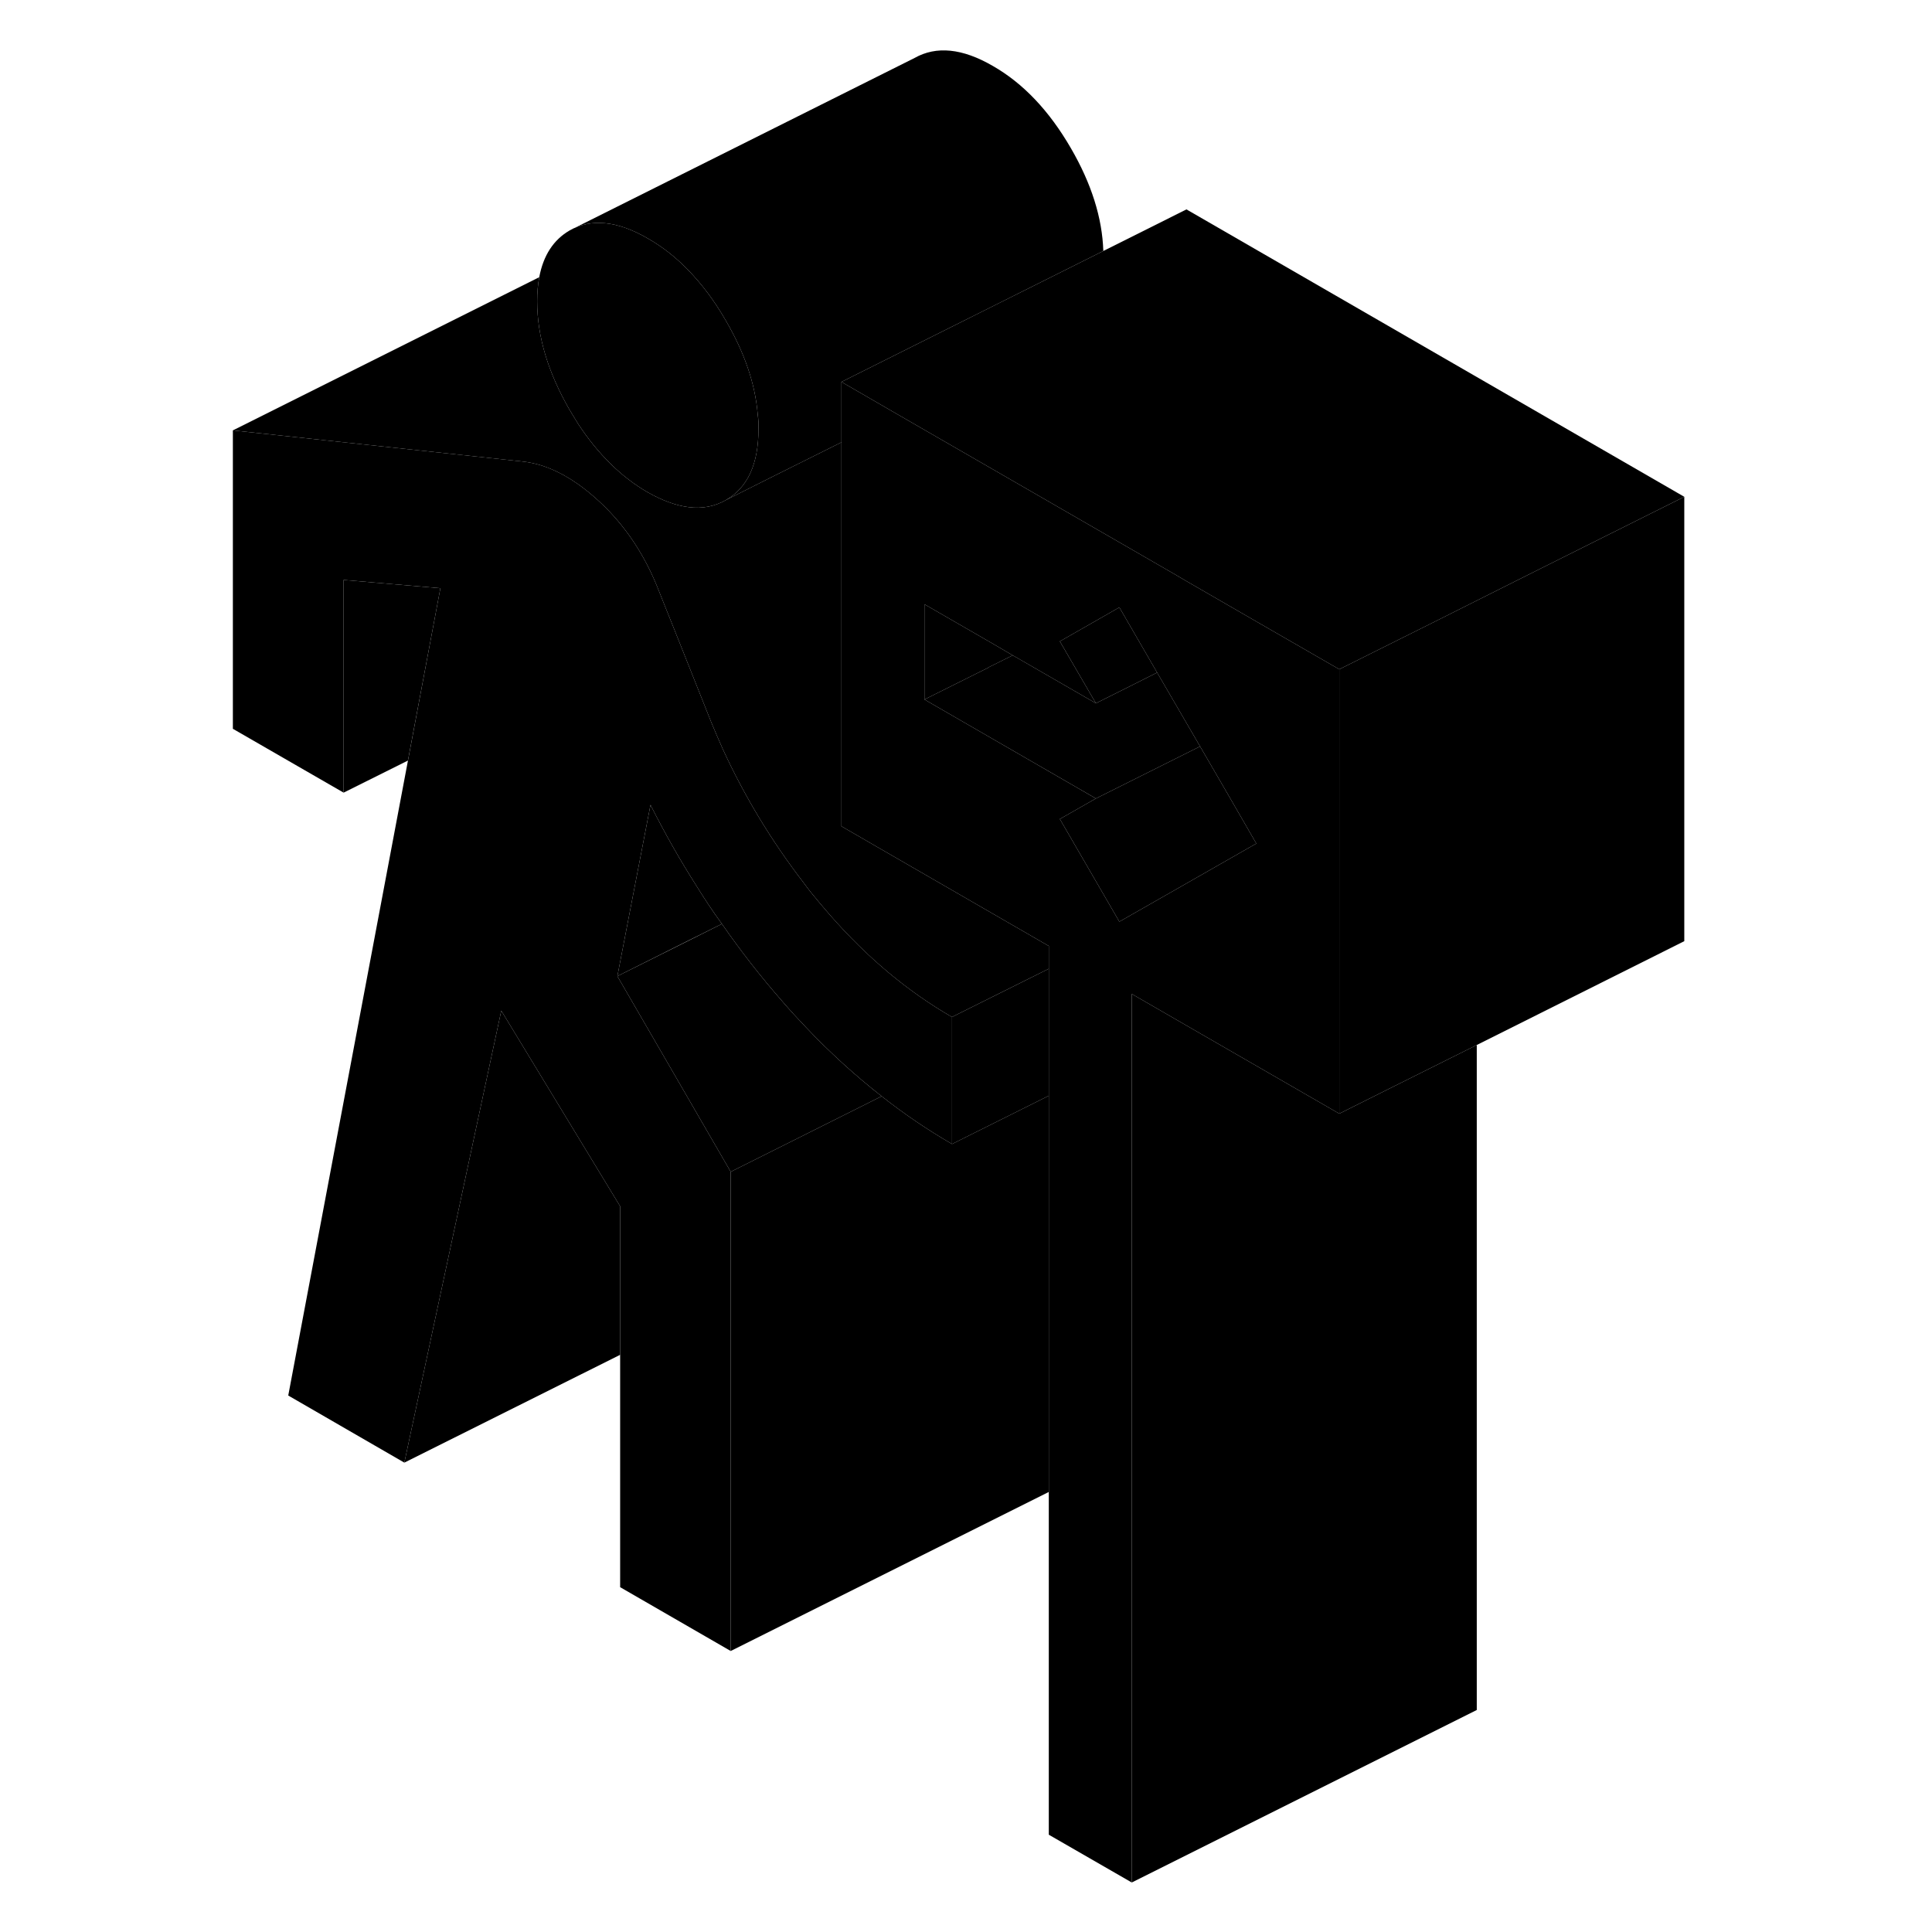 <svg width="48" height="48" viewBox="0 0 89 112" class="pr-icon-iso-duotone-secondary"
     xmlns="http://www.w3.org/2000/svg" stroke-width="1px" stroke-linecap="round" stroke-linejoin="round">
    <path d="M43.69 58.959V66.32C42.29 65.51 40.93 64.59 39.61 63.55C38.09 62.359 36.62 61.029 35.21 59.539C34.76 59.069 34.31 58.58 33.87 58.069C32.61 56.63 31.43 55.12 30.35 53.559C29.83 52.849 29.35 52.12 28.89 51.38C27.92 49.859 27.03 48.289 26.21 46.66L24.29 56.59L27.02 61.3L30.86 67.93V95.71L24.45 92.01V69.93L17.56 58.59L11.94 84.79L5.21 80.9L12.15 44.09L14.03 34.099L8.42 33.62V45.95L2 42.249V24.95L18.84 26.759C19.88 26.88 20.93 27.309 22 28.059C22.41 28.349 22.83 28.689 23.25 29.079C24.74 30.459 25.89 32.179 26.69 34.239L27.06 35.169L27.55 36.389L29.74 41.889C29.95 42.4 30.17 42.9 30.39 43.4C31.65 46.15 33.22 48.749 35.1 51.19C35.24 51.389 35.4 51.59 35.55 51.779C35.9 52.209 36.25 52.63 36.61 53.039C38.76 55.499 41.12 57.48 43.69 58.959Z" class="pr-icon-iso-duotone-primary-stroke" stroke-linejoin="round"/>
    <path d="M32.47 24.88C32.47 26.9 31.84 28.27 30.58 28.99C29.93 29.36 29.21 29.5 28.42 29.399C27.69 29.309 26.9 29.02 26.05 28.54C24.51 27.65 23.16 26.32 22 24.55C21.84 24.29 21.68 24.03 21.52 23.76C20.27 21.59 19.64 19.5 19.64 17.47C19.64 16.96 19.68 16.49 19.76 16.07C20 14.8 20.59 13.9 21.52 13.36C22.78 12.65 24.29 12.8 26.05 13.82C26.88 14.29 27.66 14.9 28.37 15.63C29.18 16.46 29.92 17.439 30.58 18.59C31.65 20.43 32.27 22.22 32.42 23.959C32.46 24.27 32.47 24.58 32.47 24.88Z" class="pr-icon-iso-duotone-primary-stroke" stroke-linejoin="round"/>
    <path d="M86.14 28.8V54.56L74.11 60.58L69.3 62.98L66.14 64.56V38.8L71.63 36.06L77.87 32.93L86.14 28.8Z" class="pr-icon-iso-duotone-primary-stroke" stroke-linejoin="round"/>
    <path d="M49.3 56.16V63.52L44.45 65.94L43.69 66.32V58.959L43.82 58.889L49.3 56.16Z" class="pr-icon-iso-duotone-primary-stroke" stroke-linejoin="round"/>
    <path d="M49.3 63.52V86.49L30.86 95.71V67.93L33.72 66.5L39.61 63.55C40.93 64.59 42.29 65.51 43.69 66.32L44.45 65.94L49.3 63.52Z" class="pr-icon-iso-duotone-primary-stroke" stroke-linejoin="round"/>
    <path d="M30.35 53.56L28.28 54.59L24.29 56.59L26.21 46.66C27.03 48.289 27.92 49.86 28.89 51.38C29.35 52.12 29.83 52.85 30.35 53.56Z" class="pr-icon-iso-duotone-primary-stroke" stroke-linejoin="round"/>
    <path d="M14.03 34.1L12.15 44.08V44.09L8.42 45.95V33.62L14.03 34.1Z" class="pr-icon-iso-duotone-primary-stroke" stroke-linejoin="round"/>
    <path d="M24.45 69.93V78.54L11.94 84.79L17.56 58.59L24.45 69.93Z" class="pr-icon-iso-duotone-primary-stroke" stroke-linejoin="round"/>
    <path d="M49.3 54.84V56.16L43.82 58.889L43.69 58.959C41.12 57.48 38.76 55.5 36.61 53.04C36.25 52.63 35.9 52.209 35.55 51.779C35.4 51.59 35.24 51.39 35.1 51.19C33.22 48.75 31.65 46.15 30.39 43.4C30.17 42.9 29.95 42.4 29.74 41.889L27.55 36.389L27.06 35.17L26.69 34.24C25.89 32.18 24.74 30.459 23.25 29.079C22.83 28.689 22.41 28.35 22 28.06C20.93 27.31 19.88 26.88 18.84 26.76L2 24.95L19.76 16.07C19.68 16.49 19.64 16.959 19.64 17.47C19.64 19.5 20.27 21.59 21.52 23.76C21.68 24.03 21.84 24.29 22 24.55C23.16 26.32 24.51 27.65 26.05 28.54C26.9 29.02 27.69 29.309 28.42 29.399C29.21 29.5 29.93 29.36 30.58 28.99L33.37 27.59L37.28 25.64V47.9L39.32 49.08L48.95 54.639L49.3 54.84Z" class="pr-icon-iso-duotone-primary-stroke" stroke-linejoin="round"/>
    <path d="M52.46 14.55L45.36 18.1L43.3 19.13L37.28 22.14V25.64L33.37 27.59L30.58 28.99C31.84 28.27 32.47 26.9 32.47 24.88C32.47 24.58 32.47 24.27 32.42 23.959C32.27 22.22 31.65 20.43 30.58 18.59C29.92 17.439 29.18 16.46 28.37 15.63C27.66 14.9 26.88 14.29 26.05 13.82C24.29 12.8 22.78 12.65 21.52 13.36L41.52 3.36C42.78 2.65 44.29 2.8 46.05 3.82C47.82 4.83 49.33 6.43 50.58 8.59C51.77 10.639 52.4 12.63 52.46 14.55Z" class="pr-icon-iso-duotone-primary-stroke" stroke-linejoin="round"/>
    <path d="M61.42 36.08L57.28 33.69L56.6 33.29L48.42 28.57L40.53 24.02L37.28 22.14V47.9L39.32 49.08L48.95 54.639L49.3 54.84V106.36L54.11 109.13V57.62L57.35 59.49L66.14 64.56V38.8L61.42 36.08ZM57.04 51.349L53.39 53.43L49.94 47.48L52.03 46.29L45.12 42.3L42.09 40.55V35.029L46.08 37.33L46.78 37.74L47.21 37.99L52.03 40.77L49.94 37.18L51.78 36.13L53.39 35.209L55.58 38.99L58.07 43.27L59.73 46.13L61.33 48.9L57.04 51.349Z" class="pr-icon-iso-duotone-primary-stroke" stroke-linejoin="round"/>
    <path d="M47.21 37.99L46.97 38.11L45.82 38.68V38.69L42.09 40.55V35.029L46.08 37.33L46.78 37.74L47.21 37.99Z" class="pr-icon-iso-duotone-primary-stroke" stroke-linejoin="round"/>
    <path d="M55.58 38.989L54.05 39.76L52.03 40.77L49.94 37.179L51.78 36.13L53.39 35.209L55.58 38.989Z" class="pr-icon-iso-duotone-primary-stroke" stroke-linejoin="round"/>
    <path d="M58.07 43.27L57.21 43.7L52.29 46.16L52.03 46.289L45.12 42.3L42.09 40.55L45.82 38.69V38.679L46.97 38.109L47.21 37.989L52.03 40.77L54.05 39.76L55.58 38.989L58.07 43.27Z" class="pr-icon-iso-duotone-primary-stroke" stroke-linejoin="round"/>
    <path d="M61.33 48.9L57.04 51.349L53.39 53.43L49.94 47.48L52.03 46.29L52.29 46.16L57.21 43.7L58.07 43.27L59.73 46.13L61.33 48.9Z" class="pr-icon-iso-duotone-primary-stroke" stroke-linejoin="round"/>
    <path d="M74.11 60.58V99.13L54.11 109.13V57.62L57.35 59.49L66.14 64.56L69.3 62.98L74.11 60.58Z" class="pr-icon-iso-duotone-primary-stroke" stroke-linejoin="round"/>
    <path d="M86.14 28.8L77.87 32.93L71.63 36.06L66.14 38.8L61.42 36.08L57.28 33.69L56.6 33.29L48.42 28.57L40.53 24.02L37.28 22.14L43.3 19.13L45.36 18.099L52.46 14.55L57.28 12.139L86.14 28.8Z" class="pr-icon-iso-duotone-primary-stroke" stroke-linejoin="round"/>
    <path d="M39.61 63.55L33.72 66.5L30.86 67.93L27.02 61.3L24.29 56.59L28.28 54.599L30.35 53.56C31.43 55.12 32.61 56.63 33.87 58.07C34.31 58.58 34.76 59.07 35.21 59.54C36.62 61.03 38.09 62.36 39.61 63.55Z" class="pr-icon-iso-duotone-primary-stroke" stroke-linejoin="round"/>
</svg>